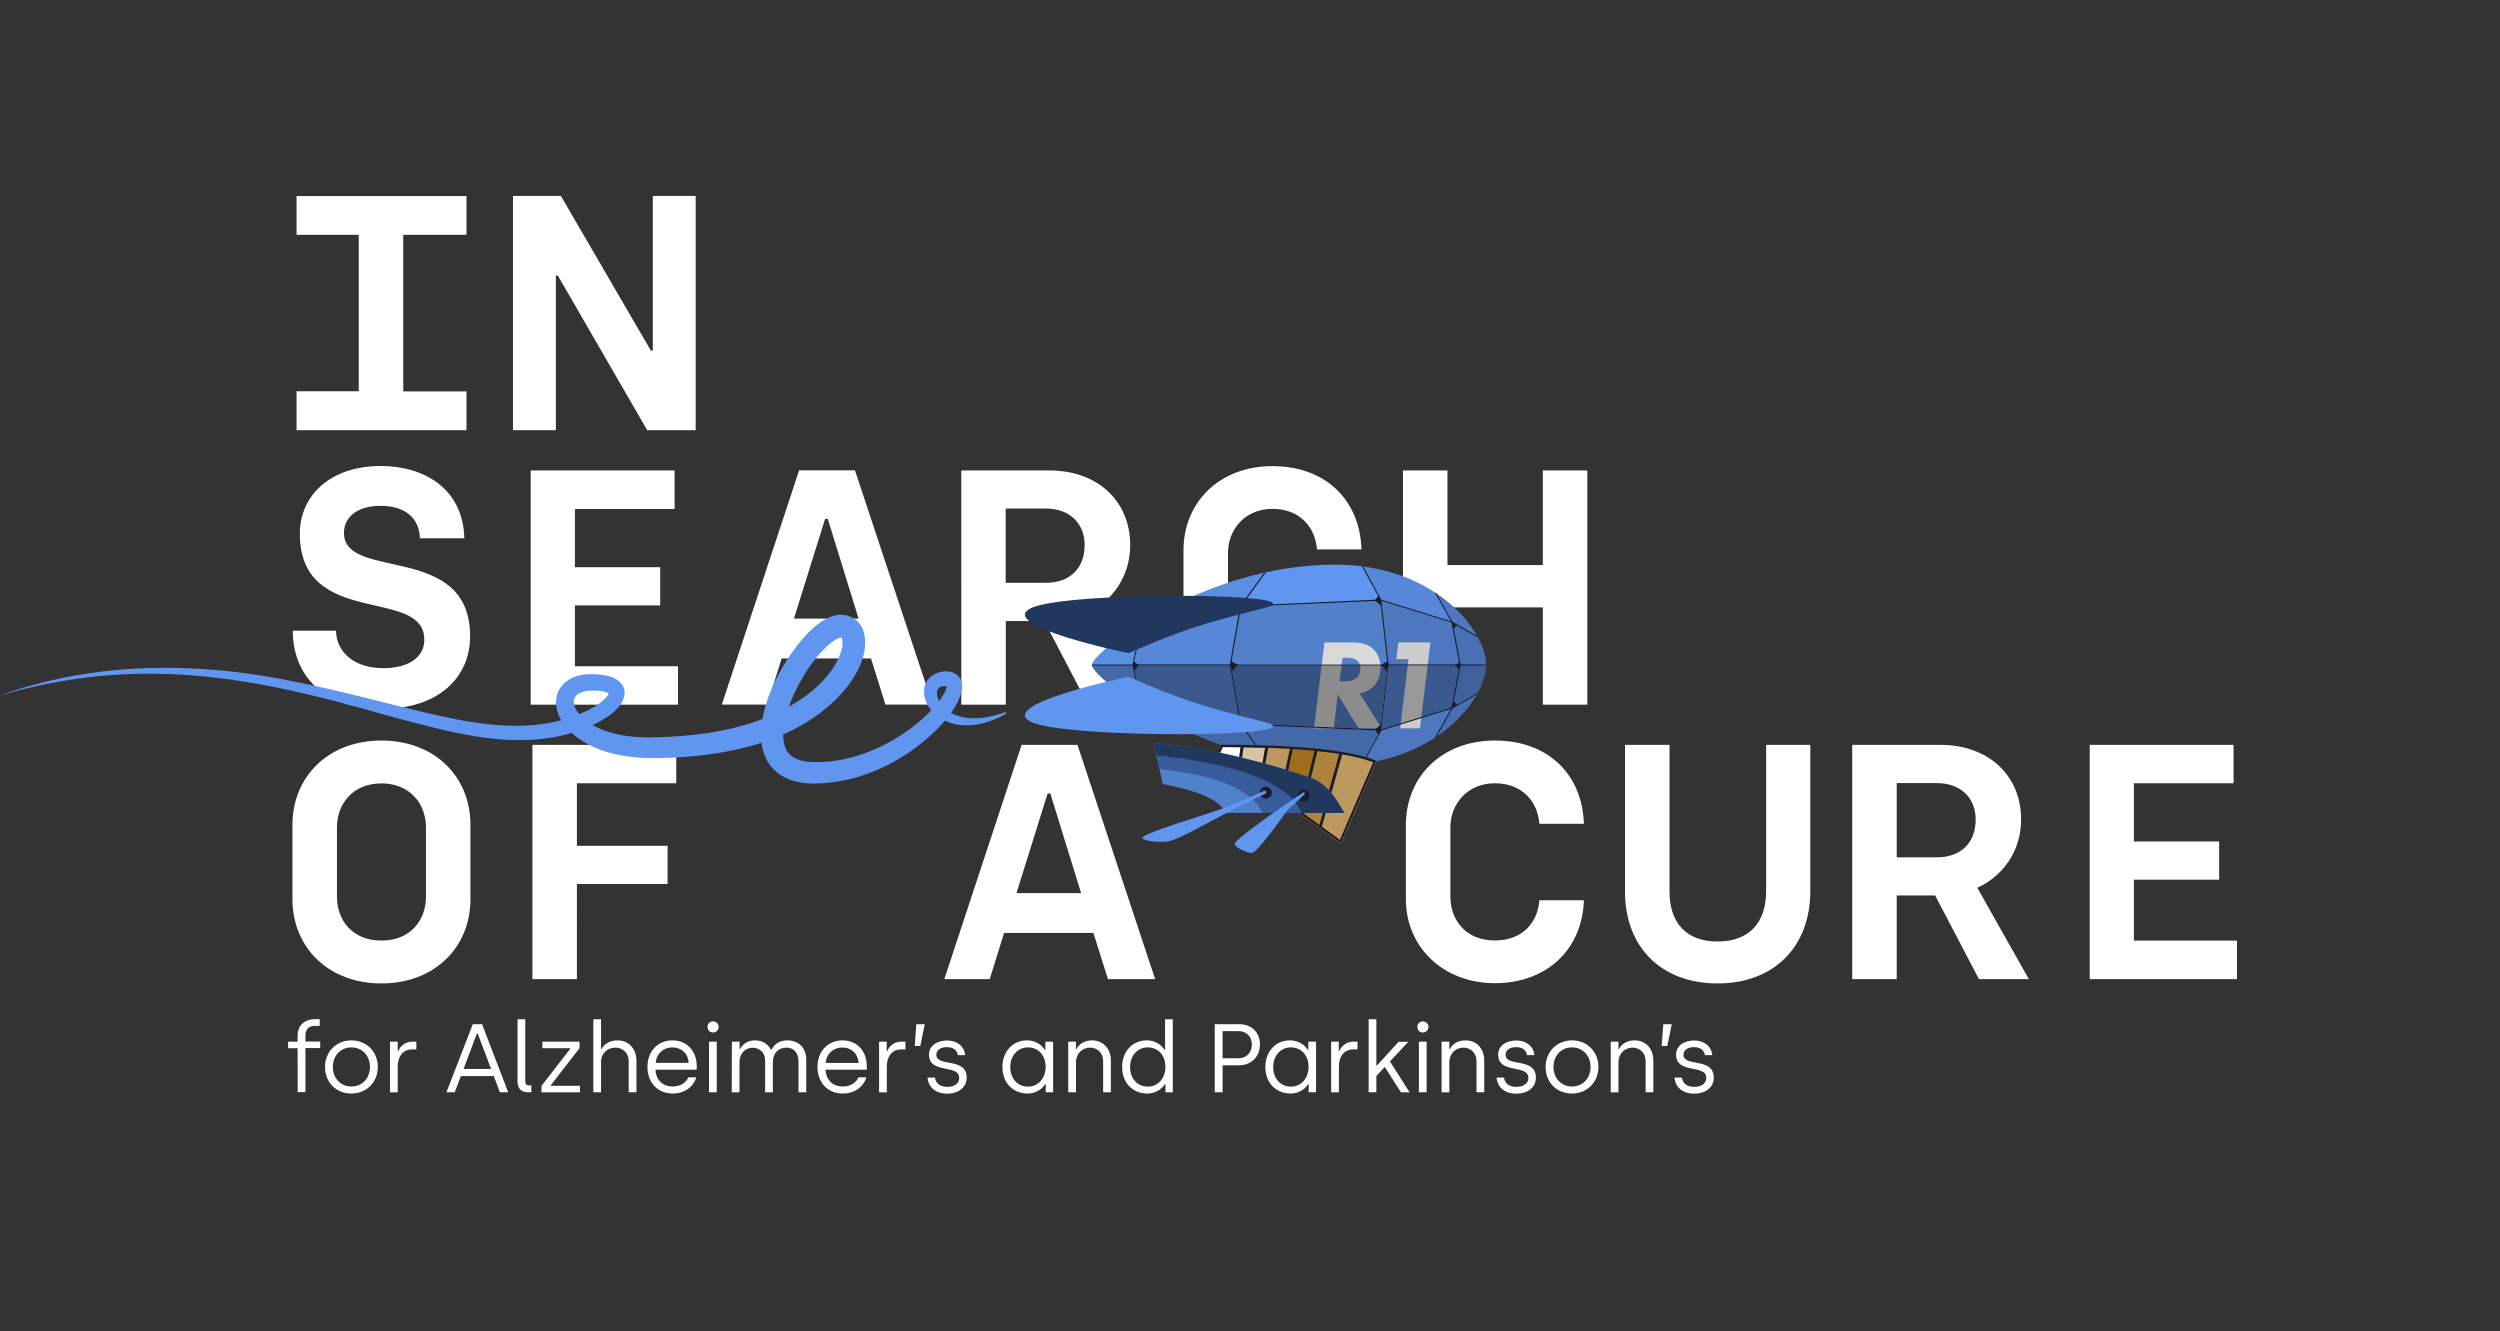 <?xml version="1.0" encoding="utf-8"?>
<!-- Generator: Adobe Illustrator 27.2.0, SVG Export Plug-In . SVG Version: 6.00 Build 0)  -->
<svg version="1.1" id="Layer_1" xmlns="http://www.w3.org/2000/svg" xmlns:xlink="http://www.w3.org/1999/xlink" x="0px" y="0px"
	 viewBox="0 0 2134.6 1136.5" style="enable-background:new 0 0 2134.6 1136.5;" xml:space="preserve">
<rect x="0" y="0" width="2134.6" height="1136.5" fill="#333333" stroke="none"/>
<style type="text/css">
	.st0{fill:#FFFFFF;}
	.st1{fill:#6096EF;}
	.st2{opacity:5.000000e-02;enable-background:new    ;}
	.st3{fill-opacity:0;}
	.st4{opacity:0.5;enable-background:new    ;}
	.st5{opacity:0.3;enable-background:new    ;}
	.st6{opacity:0.25;enable-background:new    ;}
	.st7{opacity:0.4;enable-background:new    ;}
	.st8{opacity:0.35;enable-background:new    ;}
	.st9{opacity:0.45;enable-background:new    ;}
	.st10{opacity:0.1;enable-background:new    ;}
	.st11{opacity:0.15;enable-background:new    ;}
	.st12{opacity:0.2;enable-background:new    ;}
	.st13{fill:#181E2B;}
	.st14{fill:#A06D1A;}
	.st15{fill:#FFFFFF;fill-opacity:0;}
	.st16{opacity:0.6;fill:#FFFFFF;enable-background:new    ;}
	.st17{opacity:0.3;fill:#FFFFFF;enable-background:new    ;}
	.st18{opacity:0.15;fill:#FFFFFF;enable-background:new    ;}
	.st19{fill:#5082CC;}
	.st20{fill:#375B9B;}
	.st21{fill:#21375D;}
</style>
<path class="st0" d="M253.2,334.1h53.1V200.5h-53.1v-33.1h145.1v33.1h-54v133.7h54v33.1H253.2V334.1z M438,167.3h40.9l76.8,132h1.7
	v-132H594v200h-41.4l-76.3-132h-1.7v132H438V167.3L438,167.3z M250,538.5h36.9c0.3,18,15.1,32,40.3,32c21.4,0,35.1-9.1,35.1-24.3
	c0-45.7-106.3-8.9-106.3-90.6c0-31.7,25.1-57.7,69.1-57.7c38,0,70.3,20,71.4,61.7h-38c-0.3-16.6-12-27.7-33.4-27.7
	s-31.4,10.6-31.4,23.1c0,41.7,107.7,7.4,107.7,88.3c0,35.4-27.4,62-75.4,62S250,578.2,250,538.5L250,538.5z M453.1,401.7H576v32.9
	h-85.1v49.7h72.8v32.6h-72.8v52h88v32.8H453.1V401.7L453.1,401.7z M743.7,562.2h-76.3l-12.3,39.4h-38.8l66-200H730l66.3,200H756
	L743.7,562.2L743.7,562.2z M733.1,528.2l-26.3-85.1h-2.3l-26.6,85.1H733.1L733.1,528.2z M820.8,401.7h75.4c40.8,0,68.8,26,68.8,63.7
	c0,27.7-16.3,48.8-37.4,58.3l44,78H929l-37.4-71.4h-32.8v71.4h-38V401.7L820.8,401.7z M893.3,497.6c18.8,0,32.8-11.1,32.8-32.3
	c0-18-12.3-31.1-33.4-31.1h-34v63.4H893.3L893.3,497.6z M1010.5,533.4V470c0-41.1,30.6-72,76-72s74.6,28.9,76,71.1h-38
	c-1.4-18.3-14-34.6-38-34.6s-38,18.3-38,37.4v59.4c0,19.4,12.6,37.4,38,37.4c24,0,36.6-15.7,38-34.3h38c-1.4,42.3-32,70.8-76,70.8
	S1010.5,574.5,1010.5,533.4z M1197.9,401.7h38v80.8h81.4v-80.8h38v200h-38v-83.1h-81.4v83.1h-38V401.7L1197.9,401.7z M249.7,767.7
	v-63.4c0-41.1,30.6-72,76-72s76,30.8,76,72v63.4c0,41.1-30.6,72-76,72S249.7,808.9,249.7,767.7z M363.7,765.7v-59.4
	c0-19.1-12.9-37.4-38-37.4s-38,18.3-38,37.4v59.4c0,19.4,12.6,37.4,38,37.4S363.7,785.1,363.7,765.7z M454.6,636h122.8v32.8h-84.8
	v53.4H570v32.6h-77.4V836h-38V636L454.6,636z M933.6,796.6h-76.3L845.1,836h-38.8l66-200H920l66.3,200H946L933.6,796.6L933.6,796.6z
	 M923.1,762.6l-26.3-85.1h-2.3l-26.6,85.1H923.1L923.1,762.6z M1200.4,767.7v-63.4c0-41.1,30.6-72,76-72s74.6,28.8,76,71.1h-38
	c-1.4-18.3-14-34.6-38-34.6s-38,18.3-38,37.4v59.4c0,19.4,12.6,37.4,38,37.4c24,0,36.6-15.7,38-34.3h38c-1.4,42.3-32,70.8-76,70.8
	S1200.4,808.8,1200.4,767.7L1200.4,767.7z M1387.5,761.4V636h38v125.1c0,26.6,14,42.8,41.1,42.8s41.4-16.3,41.4-43.1V636h37.7v125.1
	c0,46.8-30.6,78.6-79.1,78.6S1387.5,808.3,1387.5,761.4L1387.5,761.4z M1581.5,636h75.4c40.8,0,68.8,26,68.8,63.7
	c0,27.7-16.3,48.8-37.4,58.3l44,78h-42.6l-37.4-71.4h-32.8V836h-38V636L1581.5,636z M1654.1,732c18.8,0,32.8-11.1,32.8-32.3
	c0-18-12.3-31.1-33.4-31.1h-34V732H1654.1L1654.1,732z M1784.3,636h122.8v32.8H1822v49.7h72.8v32.6H1822v52h88V836h-125.7V636z
	 M254.1,895H246v-5.6h8.1v-5.2c0-8.7,6.1-14,14.8-14h4.1v5.7h-4.1c-5.8,0-8.1,3.7-8.1,8.3v5.1h12.6v5.6h-12.6v37.6h-6.6L254.1,895
	L254.1,895z M277.5,911c0-13,9.7-22.7,22.6-22.7s22.5,9.7,22.5,22.7s-9.6,22.7-22.6,22.7S277.5,924.2,277.5,911z M315.9,911
	c0-9.5-6.6-16.7-15.9-16.7s-15.8,7.2-15.8,16.7s6.6,16.7,15.8,16.7S315.9,920.7,315.9,911z M333.1,889.4h6.5v8.1h0.5
	c1.2-3.7,5.5-8.1,11.8-8.1h3.6v6.6h-3.6c-7.9,0-12.3,6.2-12.3,14.4v22.3H333v-43.3H333.1z M403.7,874.5h7.9l22.3,58.1h-7.1
	l-5.2-13.8h-28.1l-5.2,13.8h-7.1L403.7,874.5L403.7,874.5z M419.3,912.7l-11.5-30.4h-0.5l-11.5,30.4H419.3L419.3,912.7z
	 M441.9,923.4v-53.1h6.6v53.1c0,2.2,1.1,3.4,3.2,3.4h2v5.8h-3.2C445,932.6,441.9,929.3,441.9,923.4z M462.4,927.1l24.5-31.6V895
	h-23.8v-5.6h31.7v5.6l-24.5,31.6v0.5h24.9v5.6h-32.9L462.4,927.1L462.4,927.1z M506.6,870.3h6.6v25.4h0.5c1.8-3.9,6.7-7.4,13.4-7.4
	c10,0,16.3,7.6,16.3,17.1v27.2h-6.6v-26.7c0-6.9-5.2-11.4-11.3-11.4c-6.7,0-12.3,4.9-12.3,11.9v26.2h-6.6L506.6,870.3L506.6,870.3z
	 M552.8,911c0-13.8,9.4-22.7,21.2-22.7c13.1,0,20.9,9.6,20.9,22.1v2.9h-35.2c0.3,8.6,5.9,14.4,14.8,14.4c5.7,0,11.2-2.7,13.2-7.8
	h6.8c-2.4,8.1-10,13.8-20.1,13.8C561.2,933.7,552.8,924,552.8,911L552.8,911z M588,907.5c-0.6-8.6-6.6-13.2-14-13.2
	s-13.5,5.2-14.1,13.2H588z M604.1,876.8c0-2.7,2-4.7,4.7-4.7s4.8,2.1,4.8,4.7s-2,4.8-4.8,4.8S604.1,879.6,604.1,876.8z M605.4,889.4
	h6.6v43.2h-6.6V889.4z M624.9,889.4h6.6v6.2h0.5c2.1-4,6.2-7.3,12.6-7.3s11.2,3.2,13.6,7.9h0.6c2.9-5.6,7.6-7.9,13.7-7.9
	c9.6,0,15.9,6.8,15.9,16.3v28h-6.6v-25.8c0-8.1-4.1-12.3-10.5-12.3c-6.1,0-11.4,4.3-11.4,12.4v25.8h-6.6v-27.1c0-6.9-4.7-11-10.7-11
	s-11.2,4.8-11.2,12.1v26h-6.6L624.9,889.4L624.9,889.4z M698,911c0-13.8,9.4-22.7,21.2-22.7c13.1,0,20.9,9.6,20.9,22.1v2.9h-35.2
	c0.3,8.6,5.9,14.4,14.8,14.4c5.7,0,11.2-2.7,13.2-7.8h6.8c-2.4,8.1-10,13.8-20.1,13.8C706.4,933.7,698,924,698,911L698,911z
	 M733.1,907.6c-0.6-8.6-6.6-13.2-14-13.2s-13.5,5.2-14.1,13.2H733.1z M750.6,889.4h6.5v8.1h0.5c1.2-3.7,5.5-8.1,11.8-8.1h3.7v6.6
	h-3.6c-7.9,0-12.3,6.2-12.3,14.4v22.3h-6.6L750.6,889.4L750.6,889.4z M782.4,874.5h7.2l-3.8,18.6H781L782.4,874.5L782.4,874.5z
	 M791.9,920.1h6.4c0.8,5.2,4.4,7.9,10.7,7.9s10-3.2,10-7.6c0-12.1-25.8-2.9-25.8-20c0-7.3,6.6-12,15.6-12c8,0,14.6,4.7,15.3,12.5
	h-6.3c-0.6-4.1-3.7-6.8-9.4-6.8c-5.4,0-8.9,2.7-8.9,6.4c0,11,25.9,1.8,25.9,19.7c0,8.1-6.7,13.6-16.8,13.6S792.7,928.1,791.9,920.1
	L791.9,920.1z M855.9,911.1c0-13.3,8.8-22.8,21-22.8c9,0,13.9,5.8,15.2,8.1h0.5v-7h6.6v43.2h-6.3v-6.8h-0.5c-1.1,1.6-5.6,7.9-15,7.9
	C864.7,933.7,855.9,924.3,855.9,911.1z M892.8,911.1c0-10.6-6.7-16.8-15.2-16.8s-15,7-15,16.8s6.2,16.7,15.2,16.7
	S892.8,920.2,892.8,911.1z M912.1,889.4h6.6v6.3h0.5c1.8-3.9,6.5-7.4,13.2-7.4c10,0,16.1,7.6,16.1,17.1v27.2h-6.6v-26.7
	c0-6.9-5.1-11.4-11.1-11.4c-6.8,0-12.1,5.2-12.1,12.4v25.8h-6.6L912.1,889.4L912.1,889.4z M958.1,911.1c0-13.3,8.8-22.8,21-22.8
	c9,0,13.9,5.8,15.2,8.1h0.5v-26.1h6.6v62.3h-6.3v-6.8h-0.5c-1.1,1.6-5.6,7.9-15,7.9C966.9,933.7,958.1,924.3,958.1,911.1
	L958.1,911.1z M995.1,911.1c0-10.6-6.7-16.8-15.2-16.8s-15,7-15,16.8s6.2,16.7,15.2,16.7S995.1,920.2,995.1,911.1z M1037.2,874.5
	h20.8c10.6,0,17.8,6.9,17.8,17.4s-7.6,17.7-17.8,17.7h-14.1v23h-6.7L1037.2,874.5L1037.2,874.5z M1057.4,903.6c7,0,11.5-5,11.5-11.7
	s-4.5-11.5-11.5-11.5h-13.5v23.2H1057.4L1057.4,903.6z M1080.4,911.1c0-13.3,8.8-22.8,21-22.8c9.1,0,13.9,5.8,15.2,8.1h0.5v-7h6.6
	v43.2h-6.3v-6.8h-0.5c-1.1,1.6-5.6,7.9-14.9,7.9C1089.2,933.7,1080.4,924.3,1080.4,911.1z M1117.3,911.1c0-10.6-6.7-16.8-15.2-16.8
	s-15,7-15,16.8s6.2,16.7,15.2,16.7S1117.3,920.2,1117.3,911.1z M1136.6,889.4h6.5v8.1h0.5c1.2-3.7,5.5-8.1,11.8-8.1h3.7v6.6h-3.6
	c-7.9,0-12.3,6.2-12.3,14.4v22.3h-6.6V889.4z M1196.1,932.6l-13.7-21.6l-7.2,7.7v13.9h-6.6v-62.3h6.6v39.5h0.5l18.5-20.3h8.3
	l-15.7,16.8l16.8,26.4L1196.1,932.6L1196.1,932.6z M1210.2,876.8c0-2.7,2-4.7,4.7-4.7s4.8,2.1,4.8,4.7s-2,4.8-4.8,4.8
	S1210.2,879.6,1210.2,876.8z M1211.5,889.4h6.6v43.2h-6.6V889.4z M1230.9,889.4h6.6v6.3h0.5c1.8-3.9,6.5-7.4,13.2-7.4
	c10.1,0,16.1,7.6,16.1,17.1v27.2h-6.6v-26.7c0-6.9-5.1-11.4-11.1-11.4c-6.8,0-12.1,5.2-12.1,12.4v25.8h-6.6V889.4L1230.9,889.4z
	 M1277.8,920.1h6.4c0.8,5.2,4.4,7.9,10.7,7.9s10.1-3.2,10.1-7.6c0-12.1-25.8-2.9-25.8-20c0-7.3,6.6-12,15.6-12
	c8,0,14.6,4.7,15.3,12.5h-6.3c-0.6-4.1-3.7-6.8-9.4-6.8c-5.4,0-8.9,2.7-8.9,6.4c0,11,25.9,1.8,25.9,19.7c0,8.1-6.7,13.6-16.8,13.6
	S1278.5,928.1,1277.8,920.1L1277.8,920.1z M1319.7,911c0-13,9.7-22.7,22.6-22.7s22.5,9.7,22.5,22.7s-9.6,22.7-22.6,22.7
	S1319.7,924.2,1319.7,911z M1358.1,911c0-9.5-6.6-16.7-15.9-16.7s-15.8,7.2-15.8,16.7s6.6,16.7,15.8,16.7S1358.1,920.7,1358.1,911z
	 M1375.3,889.4h6.6v6.3h0.5c1.8-3.9,6.5-7.4,13.2-7.4c10.1,0,16.1,7.6,16.1,17.1v27.2h-6.6v-26.7c0-6.9-5.1-11.4-11.1-11.4
	c-6.8,0-12.1,5.2-12.1,12.4v25.8h-6.6V889.4L1375.3,889.4z M1420.2,874.5h7.2l-3.8,18.6h-4.8L1420.2,874.5L1420.2,874.5z
	 M1429.7,920.1h6.4c0.8,5.2,4.4,7.9,10.7,7.9s10.1-3.2,10.1-7.6c0-12.1-25.8-2.9-25.8-20c0-7.3,6.6-12,15.6-12
	c8,0,14.6,4.7,15.3,12.5h-6.3c-0.6-4.1-3.7-6.8-9.4-6.8c-5.4,0-8.9,2.7-8.9,6.4c0,11,25.9,1.8,25.9,19.7c0,8.1-6.7,13.6-16.8,13.6
	S1430.5,928.1,1429.7,920.1L1429.7,920.1z"/>
<g>
	<path class="st0" d="M1144.9,720.2l-105.6-76.7l3.4-7.5h2.5c63.8,0,107.2,4.5,129.1,13.4l0.9,0.4L1144.9,720.2L1144.9,720.2z"/>
	<path class="st1" d="M1139.7,482.1c-111.9,0-207.4,74.8-207.4,85.7s95.5,85.7,207.4,85.7c85.9,0,129.2-57,129.2-85.7
		S1225.6,482.1,1139.7,482.1L1139.7,482.1z"/>
	<path class="st0" d="M1153.9,548.5c7,0,14,0.7,19.5,6.6c2.5,2.6,5.3,7.4,5.3,15c0,6.9-2.4,12.4-6.1,16.1c-3.2,3.1-7.6,5.2-11.7,5.9
		l18.9,29.8H1160l-17.7-28.9l-3.5,28.9h-16.9l9-73.4L1153.9,548.5L1153.9,548.5z M1143.7,581.8h4.2c2.8,0,6.9-0.3,9.9-2.6
		s3.7-5.5,3.7-8.6c0-2.3-0.6-5.3-3.5-7.2c-2.2-1.4-5.4-1.8-9.2-1.8h-2.5L1143.7,581.8L1143.7,581.8z M1202.6,562.8h-10.4l1.8-14.3
		h27.4l-9,73.4h-16.9L1202.6,562.8L1202.6,562.8z"/>
	<g>
		<path class="st2" d="M1058.9,517.2l20.4-28.2c-36.5,8.2-69.1,22.5-94.3,36.8l-9.9,11.5L1058.9,517.2L1058.9,517.2z"/>
		<path class="st3" d="M1060.3,517l117.9-5.2l-15.5-28.3c-7.3-0.9-14.9-1.4-22.9-1.4c-20.8,0-41,2.6-60.1,6.8
			c0.4-0.1,0.8-0.2,1.2-0.3L1060.3,517L1060.3,517z"/>
		<path class="st4" d="M959.9,594c6.5,4.6,14,9.4,22.5,14.3l-9-10.4L959.9,594L959.9,594z"/>
		<path class="st4" d="M982.4,527.3c-8.4,4.9-16,9.7-22.5,14.3l13.5-4L982.4,527.3L982.4,527.3z"/>
		<path class="st5" d="M932.4,568.3c0.8,3.7,9.8,12.9,25,23.9l15.6,4.6l-6.2-28.5H932.4L932.4,568.3z"/>
		<path class="st5" d="M975.1,598.3l9.9,11.5c25.2,14.3,57.8,28.6,94.3,36.8l-20.4-28.2L975.1,598.3L975.1,598.3z"/>
		<path class="st5" d="M1060.3,618.6l20.5,28.4c-0.4-0.1-0.8-0.2-1.2-0.3c19.1,4.3,39.3,6.8,60.1,6.8c8,0,15.6-0.5,22.9-1.4
			l15.5-28.3L1060.3,618.6L1060.3,618.6z"/>
		<path class="st6" d="M1247.2,567.3h21.7c-0.1-6.5-2.4-14.4-6.8-22.7l-21.6-12.5L1247.2,567.3L1247.2,567.3z"/>
		<polygon class="st7" points="1185.8,568.3 1179.5,622.6 1239.3,604.1 1246.2,568.3 		"/>
		<path class="st8" d="M1247.2,568.3l-6.7,35.2l21.6-12.5c4.5-8.3,6.7-16.2,6.8-22.7H1247.2L1247.2,568.3z"/>
		<polygon class="st9" points="1051.2,568.3 1059.7,617.6 1178.5,622.8 1184.8,568.3 		"/>
		<polygon class="st7" points="967.9,568.3 974.1,597.1 1058.6,617.4 1050.2,568.3 		"/>
		<path class="st2" d="M932.4,567.3c0.8-3.7,9.8-12.9,25-23.9l15.6-4.6l-6.2,28.5H932.4L932.4,567.3z"/>
		<polygon class="st10" points="967.9,567.3 974.1,538.5 1058.6,518.3 1050.2,567.3 		"/>
		<polygon class="st11" points="1184.8,567.3 1178.5,512.8 1059.7,518.1 1051.2,567.3 		"/>
		<polygon class="st12" points="1246.2,567.3 1239.3,531.5 1179.5,513 1185.8,567.3 		"/>
		<path class="st12" d="M1226.7,506.8l13.5,23.9l21,12.1C1254.2,530.7,1242.7,517.7,1226.7,506.8L1226.7,506.8z"/>
		<path class="st10" d="M1163.8,483.7l15.4,28.2l59.4,18.4l-13.9-24.6C1208.8,495.2,1188.5,487,1163.8,483.7L1163.8,483.7z"/>
		<path class="st12" d="M1224.8,630l13.9-24.6l-59.4,18.4l-15.4,28.2C1188.5,648.6,1208.8,640.4,1224.8,630L1224.8,630L1224.8,630z"
			/>
		<path class="st6" d="M1261.1,592.7l-21,12.1l-13.5,23.9C1242.7,617.9,1254.2,605,1261.1,592.7z"/>
	</g>
	<g>
		<path class="st13" d="M1268.9,568.3c0-0.2,0-0.3,0-0.5s0-0.3,0-0.5h-21.7l-6.7-35.2l21.6,12.5c-0.3-0.6-0.6-1.1-0.9-1.7l-21-12.1
			l-13.5-23.9c-0.6-0.4-1.2-0.8-1.8-1.2l13.9,24.7l-59.4-18.4l-15.4-28.2c-0.4-0.1-0.8-0.1-1.2-0.2l15.5,28.3l-117.9,5.2l20.5-28.4
			c-0.5,0.1-1,0.2-1.5,0.3l-20.4,28.2l-83.8,20.1l9.9-11.5c-0.9,0.5-1.8,1-2.6,1.5l-9,10.4l-13.5,4c-0.8,0.6-1.7,1.2-2.5,1.8
			l15.6-4.6l-6.2,28.5h-34.5c0,0.2-0.1,0.3-0.1,0.5l0,0c0,0.2,0,0.3,0.1,0.5h34.5l6.2,28.5l-15.6-4.6c0.8,0.6,1.6,1.2,2.5,1.8
			l13.5,4l9,10.4c0.9,0.5,1.7,1,2.6,1.5l-9.9-11.5l83.8,20.1l20.4,28.2c0.5,0.1,1,0.2,1.5,0.3l-20.5-28.4l117.9,5.2l-15.5,28.3
			c0.4,0,0.8-0.1,1.2-0.2l15.4-28.2l59.4-18.4l-13.9,24.7c0.6-0.4,1.2-0.8,1.8-1.2l13.5-23.9l21-12.1c0.3-0.6,0.6-1.1,0.9-1.7
			l-21.6,12.5l6.7-35.2L1268.9,568.3L1268.9,568.3z M1239.3,531.5l6.8,35.8h-60.4l-6.2-54.3L1239.3,531.5L1239.3,531.5z
			 M1059.7,518.1l118.8-5.2l6.2,54.5h-133.6L1059.7,518.1z M974.1,538.5l84.5-20.3l-8.5,49.1h-82.3L974.1,538.5L974.1,538.5z
			 M974.1,597.1l-6.3-28.8h82.3l8.5,49.1L974.1,597.1z M1178.5,622.8l-118.8-5.2l-8.5-49.2h133.6L1178.5,622.8z M1239.3,604.1
			l-59.8,18.5l6.2-54.3h60.4L1239.3,604.1L1239.3,604.1z"/>
		<path class="st13" d="M1179.2,623.3l-2.2,3.9l-3.1-4.2l5.4-4.5L1179.2,623.3L1179.2,623.3z M1246.2,565.6l-4.1,2.2l3.9,4l1.2-3.9
			L1246.2,565.6L1246.2,565.6z M1184.9,564.7l-5.9,2.8l5.6,5.9l0.8-5.8L1184.9,564.7z M1051.2,564.7l-0.6,2.8l1.1,5.9l5.3-5.8
			L1051.2,564.7z M967.8,564.7l-0.4,2.8l0.8,5.9l3.9-5.8L967.8,564.7z M1179.2,512.3l-2.2-3.9l-3.1,4.2l5.4,4.5L1179.2,512.3
			L1179.2,512.3z M1239.4,531.2l1.6,6l3.1-3.4l-3.6-2.3L1239.4,531.2L1239.4,531.2z M1240.6,604.1l3.6-2.3l-3.1-3.4l-1.6,6
			L1240.6,604.1L1240.6,604.1z"/>
	</g>
	<path class="st14" d="M1144.9,720.2l-105.6-76.7l3.4-7.5h2.5c63.8,0,107.2,4.5,129.1,13.4l0.9,0.4L1144.9,720.2L1144.9,720.2z"/>
	<g id="glass">
		<path class="st15" d="M1103.8,639.5l-8.9,41.9l15.1,11l12.4-51.3C1116.6,640.5,1110.4,640,1103.8,639.5L1103.8,639.5z"/>
		<path class="st16" d="M1061.8,638.1l-2.5,17.4l16,11.6l5-28.7C1074.3,638.3,1068.2,638.1,1061.8,638.1L1061.8,638.1z"/>
		<path class="st0" d="M1045.2,637.9h-1.2l-2.2,4.9l15.3,11.1l2.2-15.9C1054.7,638,1050,637.9,1045.2,637.9L1045.2,637.9z"/>
		<path class="st17" d="M1082.7,638.5l-5.4,30.1l15.5,11.3l8.4-40.5C1095.4,639.1,1089.2,638.8,1082.7,638.5L1082.7,638.5z"/>
		<path class="st18" d="M1124.9,641.3l-13,52.5l14.7,10.7l16.9-60.8C1137.8,642.8,1131.7,642,1124.9,641.3L1124.9,641.3z"/>
		<path class="st17" d="M1128.6,705.9l15.4,11.2l28.5-66.3c-6.8-2.7-15.7-4.9-26.6-6.8L1128.6,705.9L1128.6,705.9z"/>
	</g>
	<path id="windframe" class="st13" d="M1175.2,649.7l-0.9-0.4c-7-2.9-16.3-5.3-27.8-7.2l0,0c0,0,0,0-0.1,0c-0.8-0.1-1.6-0.3-2.4-0.4
		l0,0l0,0c-5.7-0.9-11.9-1.7-18.7-2.4l0,0c-0.8-0.1-1.7-0.2-2.5-0.2l0,0c-6.6-0.7-13.7-1.2-21.2-1.6l0,0l0,0c-6-0.4-12.4-0.7-19-0.9
		c-0.7,0-1.4,0-2.1-0.1l0,0c-6.7-0.2-13.7-0.4-21-0.5l0,0l0,0c-4.7,0-9.5-0.1-14.4-0.1h-2.5l-3.4,7.5l17.4,12.7l0,0l2.2,1.6l0,0
		l16,11.6l0,0l2.1,1.5l0,0l15.5,11.2l0,0l1.5,1.1l50.9,37L1175.2,649.7L1175.2,649.7z M1143.5,643.7l-16.9,60.8l-14.7-10.7l13-52.5
		C1131.7,642,1137.9,642.8,1143.5,643.7L1143.5,643.7z M1110,692.4l-15.1-11l8.9-41.9c6.6,0.4,12.8,0.9,18.6,1.5L1110,692.4
		L1110,692.4z M1041.8,642.8l2.2-4.9h1.2c4.8,0,9.5,0,14.1,0.1l-2.2,15.9L1041.8,642.8L1041.8,642.8z M1059.2,655.5l2.5-17.4
		c6.4,0.1,12.6,0.2,18.5,0.4l-5,28.7L1059.2,655.5L1059.2,655.5z M1077.4,668.6l5.4-30.1c6.5,0.2,12.7,0.5,18.6,0.8l-8.4,40.5
		L1077.4,668.6L1077.4,668.6z M1128.6,705.9l17.4-61.8c10.9,1.8,19.8,4.1,26.6,6.8l-28.5,66.3L1128.6,705.9L1128.6,705.9z"/>
	<path class="st19" d="M1046.2,694.1c-5.2-14.6-37.9-21.7-53.3-24.7l-8.1-34.9c48,3.2,107.2,19.9,134.6,29.8
		c15.4,5.6,22.6,20.3,28.5,29.8L1046.2,694.1L1046.2,694.1z"/>
	<path class="st20" d="M1078.1,694.1h69.8c-5.9-9.5-13.1-24.2-28.5-29.8c-27.4-9.9-86.6-26.6-134.6-29.8l5.1,22.1
		C1040.7,662.4,1067.7,673.9,1078.1,694.1L1078.1,694.1z"/>
	<path class="st7" d="M1111.2,694.1h36.7c-5.9-9.5-13.1-24.2-28.5-29.8c-27.4-9.9-86.6-26.6-134.6-29.8l2.5,10.5
		C1037.9,649.9,1099.6,663.7,1111.2,694.1L1111.2,694.1z"/>
	<path class="st13" d="M1086,676.8c0,2.8-2.3,5.1-5.1,5.1s-5.1-2.3-5.1-5.1s2.3-5.1,5.1-5.1S1086,674,1086,676.8z M1113,674.3
		c-2.8,0-5.1,2.3-5.1,5.1s2.3,5.1,5.1,5.1s5.1-2.3,5.1-5.1S1115.8,674.3,1113,674.3z"/>
	<path class="st1" d="M1069,728.2c-4.6,0-14.6-4.3-14.6-7.8c0-4.6,57.8-43.5,57.8-43.5c1.6-1,2.6,0.7,1.5,1.6l-14.8,13.6
		C1098.9,692.2,1073.7,728.2,1069,728.2L1069,728.2z"/>
	<path class="st1" d="M1046.6,694.5c17.3-9.3,33.9-16.9,33.9-16.9c1.2-0.5,0.7-3.5-2-2.1c0,0-23.2,11.7-47,19.1
		c-29.7,9.3-56.1,18.2-56.1,20.7c0,1.7,5.8,3.5,17.7,3.5C1000.8,718.7,1006.1,716.2,1046.6,694.5L1046.6,694.5z"/>
	<path class="st1" d="M880,616.2c-29.3-15.1,83.5-38.3,83.5-38.3c44.4,19.1,60.9,24.8,115.1,38.3
		C1132.8,629.6,909.4,631.3,880,616.2L880,616.2z"/>
	<path class="st21" d="M880,519.4c-29.3,15.1,83.5,38.3,83.5,38.3c44.4-19.1,60.9-24.8,115.1-38.3C1132.8,506,909.4,504.3,880,519.4
		L880,519.4z"/>
</g>
<path class="st1" d="M0,593.8c80.4-29,168.4-29.2,251.4-11.8c41.6,8.1,82.3,19.9,123.5,29.1c39.7,8.8,82.7,14.6,121-1.8
	c8.4-3.7,17.5-8.3,22.9-15.4c0.7-0.9,1-1.8,1-2.1c0-0.1,0-0.1,0,0.1c0.2,0.5,0.2,0.2-0.3,0c-4.1-2.2-9.2-2.2-14.1-2.3
	c-10.2,0.1-19.8,5-13.6,16.2c11.7,19.3,42.2,24.1,63.2,23.8c48.2-0.6,100.2-8.6,138.5-39.7c9.6-8,18.3-18,23.1-29.3
	c2.1-4.9,4-12.1,2-16.2c-0.8-0.1-1.3,0-2.7,0.5c-1.9,0.8-4.3,2.3-6.6,4.1c-12.3,10.3-21.6,24.4-29,38.7c-7.2,14.4-16,37.1-9.1,52.2
	c3.4,7,11.1,9.7,18.7,10.5c16.2,1.3,32.5-1.6,47.9-7c18.7-6.7,36.4-17.4,51.2-30.8c7-6.6,13.9-13.9,18-22.3c0.8-1.7,1.3-3.1,1.4-4.6
	c0-0.2,0-0.2,0.1-0.1c0.1,0.2,0.4,0.4,0.5,0.5c0.2,0.1,0.1,0-0.2-0.1c-2.6-0.4-6.1-0.2-7.7,2c-1,1.2-1.4,3.5-0.9,6
	c1.8,8.8,9.8,14.9,18.5,17.5c12.8,3.9,27.3,1,39.9-3.5l0.7,1.4c-6.3,3.5-12.9,6.3-20,8.1c-7.2,1.8-14.8,2.4-22.3,1.1
	c-13.6-2.2-28.5-13.6-28-29c0.1-5.2,3.2-10.7,7.8-13.4c11.1-6.5,26.8-2.5,24.5,12.7c-3.4,18.5-24.3,38.1-38.8,49
	c-24.6,18.4-54.5,30.5-85.6,31.1c-22.9,0.8-43-9.1-46.5-33.5c-3.3-26.5,9.9-54.3,24-75.8c8.8-12.5,19.6-26.3,34.2-32.8
	c12.8-5.5,26.5,0.7,29.4,14.7c3.3,17.2-6,34-16.1,46.7c-38.8,46.1-104.2,58.4-161.6,59c-26.3,0.2-55.4-4.5-74.8-24
	c-9.9-9.9-15.7-26.9-5-38.7c9.7-10.1,24-9.9,36.7-7.9c8.5,1.4,17.7,7.2,15.9,17.4c-2.9,13.6-21,22.5-32.3,27.3
	c-55.1,22.5-114.9,4.2-169.5-10.3C214.9,577.3,118.5,559.4,0,593.8L0,593.8L0,593.8z"/>
</svg>
